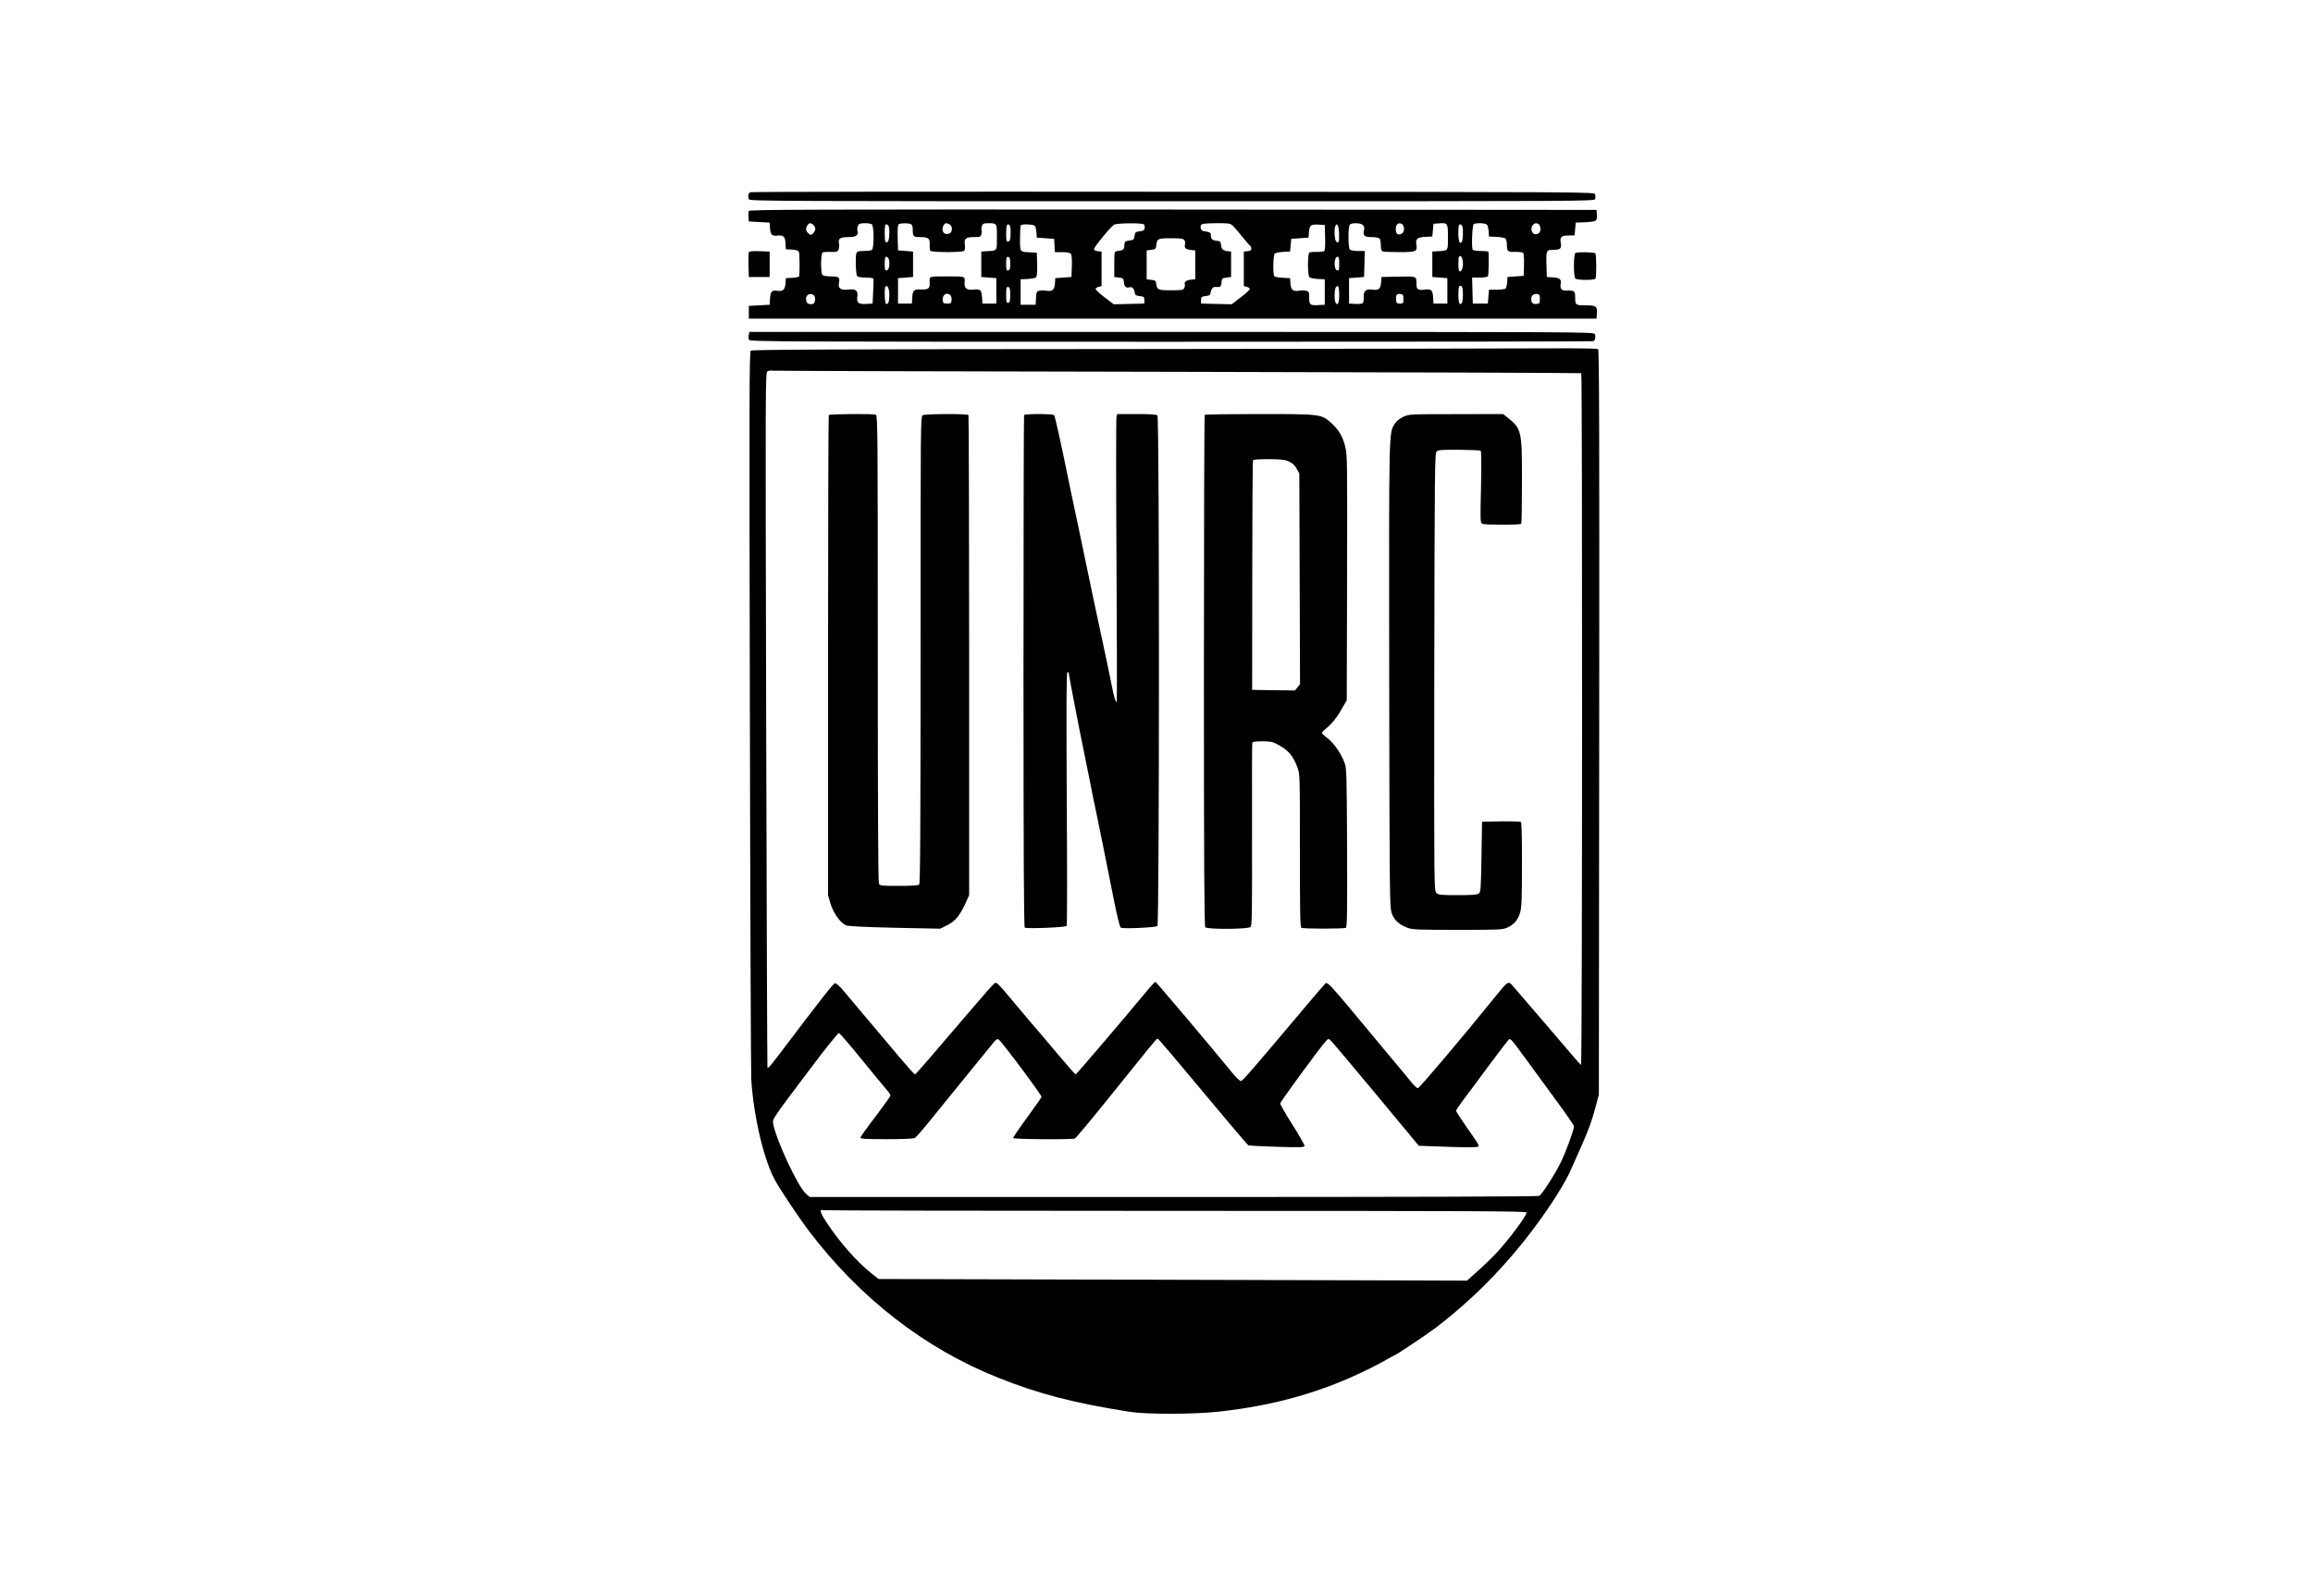 <?xml version="1.0" standalone="no"?>
<!DOCTYPE svg PUBLIC "-//W3C//DTD SVG 20010904//EN"
 "http://www.w3.org/TR/2001/REC-SVG-20010904/DTD/svg10.dtd">
<svg version="1.0" xmlns="http://www.w3.org/2000/svg"
 width="2000pt" height="1380pt" viewBox="0 0 2000 1380"
 preserveAspectRatio="xMidYMid meet">

<g transform="translate(0,1380) scale(0.1,-0.1)"
fill="#000000" stroke="none">
<path d="M6489 12138 c-19 -7 -24 -32 -13 -62 6 -15 337 -16 3659 -16 3644 0
3653 0 3658 20 3 11 3 29 0 40 -5 20 -16 20 -3645 22 -2001 2 -3648 0 -3659
-4z"/>
<path d="M6474 11976 c-3 -8 -4 -31 -2 -52 l3 -39 90 -5 90 -5 3 -45 c4 -60
17 -73 64 -67 51 7 67 -8 70 -68 l3 -50 52 -3 c38 -2 55 -8 61 -20 6 -13 8
-149 3 -209 -1 -7 -23 -13 -58 -15 l-58 -3 -3 -45 c-4 -55 -22 -72 -72 -64
-46 7 -58 -6 -62 -71 l-3 -50 -90 -5 -90 -5 0 -55 0 -55 3665 0 3665 0 3 43
c5 63 -7 72 -98 72 -88 0 -90 2 -90 76 0 48 -9 54 -78 52 -40 -2 -54 16 -47
58 7 40 -8 52 -70 56 l-50 3 -3 95 c-4 137 -3 140 62 140 60 0 70 11 61 64 -8
47 6 59 67 60 l53 1 5 55 5 55 80 3 c43 2 85 8 93 14 8 7 12 27 10 52 l-3 41
-3663 3 c-3127 2 -3663 0 -3668 -12z m560 -122 c9 -8 16 -24 16 -34 0 -19 -25
-50 -40 -50 -14 0 -40 30 -40 46 0 24 19 54 35 54 7 0 21 -7 29 -16z m504 7
c20 -12 21 -209 1 -222 -8 -5 -39 -9 -70 -9 -43 0 -58 -4 -63 -16 -11 -29 -7
-189 6 -202 7 -7 39 -12 74 -12 34 0 64 -4 66 -10 2 -5 1 -56 -2 -112 l-5
-103 -53 -3 c-69 -4 -86 9 -79 60 8 56 -12 72 -79 64 -64 -7 -89 10 -80 56 10
50 0 58 -68 58 -35 0 -67 5 -74 12 -17 17 -16 184 1 195 6 4 38 6 69 5 49 -3
58 0 68 18 6 12 8 34 5 51 -10 46 7 59 81 59 68 0 89 15 78 57 -3 12 -1 30 5
42 9 17 21 21 59 21 26 0 53 -4 60 -9z m340 0 c8 -5 14 -21 14 -37 1 -71 3
-74 67 -74 69 0 83 -12 80 -67 -2 -21 1 -44 5 -51 9 -15 274 -16 292 -1 7 6
10 25 7 49 -8 57 7 70 78 70 54 0 59 2 65 25 3 14 4 31 1 37 -2 7 -1 23 4 36
7 18 16 22 53 22 77 0 76 1 76 -121 0 -122 5 -116 -90 -121 l-45 -3 0 -110 0
-110 65 -5 65 -5 0 -110 0 -110 -60 0 -60 0 -3 50 c-4 68 -15 78 -73 71 -55
-7 -81 10 -79 53 5 65 14 61 -150 61 -164 0 -154 4 -151 -60 2 -44 -13 -55
-73 -53 -65 3 -74 -5 -78 -72 l-3 -50 -60 0 -60 0 0 110 0 110 65 5 65 5 0
110 0 110 -65 5 -65 5 -3 109 c-2 81 1 112 10 118 17 10 89 10 106 -1z m333
-1 c28 -16 26 -68 -3 -79 -33 -12 -58 4 -58 37 0 27 16 52 33 52 4 0 17 -5 28
-10z m1677 1 c8 -4 12 -19 10 -32 -2 -20 -10 -25 -43 -29 -37 -5 -40 -8 -45
-40 -5 -32 -8 -35 -45 -40 -38 -5 -40 -7 -43 -42 -3 -39 -7 -41 -67 -50 -19
-3 -20 -11 -20 -113 l0 -110 40 -5 c37 -5 40 -7 43 -40 4 -39 17 -52 48 -44
24 6 41 -11 46 -46 2 -21 10 -26 43 -30 37 -5 40 -7 40 -35 l0 -30 -133 -3
-132 -3 -81 62 c-44 33 -78 66 -76 72 2 6 14 14 28 17 l24 6 0 149 0 150 -32
3 c-21 2 -33 9 -33 18 0 19 148 199 175 212 24 13 235 15 253 3z m777 -18 c15
-16 52 -58 81 -95 30 -37 58 -70 64 -73 5 -3 10 -15 10 -25 0 -14 -8 -20 -32
-22 l-33 -3 0 -150 0 -149 24 -6 c14 -3 26 -11 28 -17 2 -6 -32 -39 -76 -72
l-81 -62 -132 3 -133 3 0 30 c0 28 3 30 40 35 33 4 41 9 43 30 5 32 21 51 41
49 43 -4 50 1 53 39 3 35 5 37 43 42 l40 5 0 110 0 110 -30 3 c-40 5 -53 17
-57 55 -3 29 -7 32 -38 35 -38 4 -50 15 -50 49 0 22 -9 27 -65 35 -24 4 -33
47 -13 59 7 5 65 9 129 9 114 0 117 -1 144 -27z m1120 11 c11 -11 14 -25 10
-41 -12 -50 1 -63 64 -63 31 0 62 -5 69 -12 7 -7 12 -33 12 -59 0 -33 5 -49
16 -53 9 -3 73 -6 144 -6 144 0 157 5 147 64 -8 51 8 65 78 68 l60 3 5 55 5
55 39 3 c85 7 86 6 86 -118 0 -124 5 -117 -90 -122 l-45 -3 0 -110 0 -110 65
-5 65 -5 0 -110 0 -110 -60 0 -60 0 -3 50 c-4 67 -15 78 -71 71 -56 -8 -73 2
-73 40 -1 79 9 75 -156 72 l-147 -3 -3 -47 c-4 -57 -22 -71 -80 -62 -51 8 -74
-13 -70 -67 1 -22 -3 -44 -9 -50 -5 -5 -34 -9 -64 -7 l-54 3 0 110 0 110 65 5
65 5 3 113 3 112 -59 0 c-32 0 -63 5 -70 12 -16 16 -16 200 0 216 18 18 94 15
113 -4z m343 4 c19 -19 15 -66 -7 -78 -38 -20 -57 1 -51 55 3 33 36 45 58 23z
m730 -1 c6 -7 12 -33 14 -57 l3 -45 65 -3 c35 -2 70 -8 77 -14 7 -6 13 -32 13
-59 0 -55 7 -59 83 -57 27 0 53 -4 58 -9 5 -5 8 -52 7 -104 l-3 -94 -70 -5
-70 -5 -3 -45 c-2 -25 -8 -49 -13 -55 -6 -5 -40 -10 -77 -10 l-67 0 -5 -60 -5
-60 -65 0 -65 0 -3 113 -3 112 65 0 c39 0 68 5 72 12 6 9 9 171 5 211 -1 4
-30 7 -65 7 -36 0 -68 5 -72 11 -12 19 -4 213 9 221 20 13 104 9 115 -5z m450
1 c7 -7 12 -24 12 -40 0 -50 -64 -61 -76 -13 -12 47 33 84 64 53z m-5624 -14
c11 -30 6 -121 -7 -133 -22 -17 -27 -3 -27 76 0 56 3 73 14 73 8 0 17 -7 20
-16z m1051 -7 c4 -13 5 -45 3 -73 -2 -37 -7 -50 -20 -52 -16 -3 -18 5 -18 66
0 38 3 72 7 75 12 13 23 7 28 -16z m213 10 c6 -7 12 -33 14 -57 l3 -45 75 -5
75 -5 3 -57 3 -58 63 0 c42 0 67 -5 75 -14 8 -9 11 -47 9 -107 l-3 -94 -70 -5
-70 -5 -3 -45 c-4 -56 -22 -72 -73 -64 -21 4 -49 4 -63 0 -23 -6 -25 -12 -28
-64 l-3 -57 -65 0 -65 0 0 110 0 110 62 3 c36 2 66 8 73 16 7 9 10 50 8 112
l-3 99 -50 3 c-100 5 -95 -2 -95 121 0 59 3 111 7 114 12 12 110 7 121 -6z
m2510 -101 c2 -81 -1 -112 -10 -118 -7 -4 -36 -7 -64 -6 -28 1 -56 -2 -62 -6
-17 -10 -16 -200 1 -214 7 -6 40 -12 72 -14 l60 -3 0 -110 0 -110 -59 -3 c-69
-4 -76 2 -76 70 0 43 -3 48 -25 54 -14 4 -43 4 -64 0 -51 -8 -69 8 -73 64 l-3
45 -65 3 c-36 2 -68 8 -72 15 -13 21 -9 183 5 195 7 6 40 12 72 14 l60 3 5 55
5 55 75 5 75 5 3 45 c5 63 15 71 81 68 l56 -3 3 -109z m120 44 c4 -77 -2 -97
-23 -80 -15 13 -21 102 -9 135 13 33 29 6 32 -55z m1066 54 c9 -24 7 -117 -3
-133 -18 -29 -31 2 -31 75 0 57 3 74 14 74 8 0 17 -7 20 -16z m-2404 -119 c7
-8 10 -25 6 -39 -7 -30 8 -43 54 -48 l35 -3 0 -125 0 -125 -35 -3 c-41 -4 -63
-20 -55 -39 2 -8 0 -23 -5 -34 -10 -17 -22 -19 -114 -19 -112 0 -122 4 -128
55 -3 27 -7 31 -43 35 l-40 5 0 125 0 125 40 5 c37 5 40 7 43 40 6 56 14 60
127 60 79 0 105 -3 115 -15z m2410 -205 c0 -45 -18 -79 -33 -63 -4 3 -7 32 -7
63 0 31 3 60 7 63 15 16 33 -18 33 -63z m-4964 36 c10 -41 1 -91 -18 -94 -16
-3 -18 5 -18 57 0 47 3 61 15 61 8 0 17 -11 21 -24z m1049 -36 c0 -44 -3 -55
-17 -58 -16 -3 -18 5 -18 58 0 53 2 61 18 58 14 -3 17 -14 17 -58z m2845 -1
c0 -52 -2 -60 -17 -57 -32 6 -29 118 2 118 12 0 15 -14 15 -61z m-3890 -268
c0 -60 -11 -88 -29 -77 -12 8 -16 138 -4 149 16 17 33 -19 33 -72z m3890 -1
c0 -68 -13 -97 -31 -69 -13 21 -11 123 3 137 20 20 28 2 28 -68z m1064 64 c9
-24 7 -117 -3 -133 -18 -28 -31 1 -31 68 0 37 3 71 7 74 11 11 20 8 27 -9z
m-3909 -64 c0 -54 -3 -65 -17 -68 -16 -3 -18 5 -18 68 0 63 2 71 18 68 14 -3
17 -14 17 -68z m-1692 -11 c5 -9 7 -28 3 -42 -5 -21 -12 -27 -35 -27 -29 0
-41 15 -41 49 0 39 52 54 73 20z m1176 7 c7 -8 11 -27 9 -43 -3 -25 -7 -28
-38 -28 -31 0 -35 3 -38 28 -4 32 13 57 38 57 10 0 23 -6 29 -14z m3916 -31
c0 -38 -2 -40 -30 -40 -26 0 -30 4 -33 28 -5 44 4 59 35 55 25 -3 28 -7 28
-43z m1180 0 c0 -37 -2 -40 -29 -43 -31 -4 -46 10 -46 44 0 28 20 45 50 42 22
-3 25 -8 25 -43z"/>
<path d="M6474 11617 c-2 -7 -3 -58 -2 -113 l3 -99 90 0 90 0 0 110 0 110 -88
3 c-66 2 -89 0 -93 -11z"/>
<path d="M13623 11613 c-18 -7 -18 -204 -1 -221 16 -16 164 -16 174 -1 9 14 8
204 -1 218 -6 11 -148 14 -172 4z"/>
<path d="M6474 10903 c-4 -14 -2 -33 3 -42 9 -15 329 -16 3653 -16 2003 0
3645 2 3649 5 15 10 21 42 11 61 -11 19 -67 19 -3660 19 l-3650 0 -6 -27z"/>
<path d="M9781 10782 c-2564 -1 -3277 -5 -3289 -14 -13 -11 -14 -387 -8 -3113
3 -1705 9 -3140 12 -3190 21 -326 112 -709 211 -880 49 -86 207 -322 281 -420
442 -585 1006 -1024 1642 -1277 353 -141 650 -218 1135 -295 148 -23 556 -23
772 1 488 53 905 172 1313 376 52 26 119 61 148 79 29 17 55 31 57 31 11 0
272 174 349 232 324 244 623 548 872 885 136 183 254 370 304 482 152 338 175
395 218 556 l27 100 3 3219 c2 2582 0 3221 -10 3228 -7 5 -182 7 -388 6 -206
-2 -1848 -4 -3649 -6z m404 -197 c1914 -4 3483 -9 3488 -12 10 -6 9 -5985 -2
-5981 -4 2 -31 30 -58 63 -48 57 -488 570 -539 628 -32 35 -37 32 -140 -95
-281 -348 -661 -797 -674 -797 -8 -1 -35 25 -60 56 -25 31 -85 104 -135 163
-49 59 -153 183 -230 276 -318 384 -356 426 -373 412 -8 -7 -97 -110 -196
-228 -437 -519 -520 -615 -535 -617 -9 -2 -41 28 -76 71 -189 232 -658 786
-664 786 -4 0 -28 -24 -52 -52 -262 -315 -632 -748 -638 -748 -4 0 -72 77
-152 172 -79 94 -164 195 -189 223 -25 28 -88 103 -140 165 -202 242 -202 241
-221 227 -10 -6 -91 -97 -180 -202 -401 -470 -501 -585 -508 -585 -4 0 -63 66
-132 147 -345 409 -417 494 -477 566 -43 52 -71 77 -82 75 -16 -3 -102 -112
-500 -638 -36 -47 -68 -86 -72 -88 -4 -2 -9 -4 -12 -5 -2 -1 -7 1351 -11 3004
-7 2937 -7 3007 11 3018 11 6 30 9 44 6 14 -2 1591 -7 3505 -10z m-2735 -5945
c101 -124 199 -242 217 -263 18 -20 33 -43 33 -50 -1 -6 -59 -88 -130 -182
-72 -93 -130 -175 -130 -182 0 -10 49 -13 226 -13 128 0 233 4 244 10 10 5 74
78 141 162 132 163 518 638 550 676 13 15 24 20 33 15 24 -13 377 -486 372
-498 -2 -6 -58 -86 -125 -178 -67 -91 -121 -171 -121 -177 0 -11 506 -15 534
-4 9 4 132 150 274 327 387 481 432 537 441 537 7 0 130 -145 616 -727 88
-105 165 -194 171 -197 7 -2 118 -8 248 -12 213 -6 236 -5 236 9 0 9 -47 91
-105 183 -58 91 -105 174 -105 183 0 15 355 499 399 544 17 17 18 17 38 0 11
-10 187 -219 391 -464 l370 -446 167 -6 c212 -9 340 -9 348 -1 9 9 0 24 -103
170 -49 71 -90 134 -90 139 0 6 29 49 64 96 35 46 136 181 224 301 88 119 165
218 169 221 15 9 25 -3 131 -148 56 -77 176 -241 267 -365 91 -123 165 -231
165 -238 0 -31 -73 -230 -115 -314 -55 -110 -161 -275 -186 -288 -11 -7 -1151
-10 -3163 -10 l-3145 0 -33 29 c-68 60 -256 461 -282 602 -8 44 -16 32 312
467 136 182 249 322 256 320 7 -2 96 -104 196 -228z m2716 -1310 c2628 0 3034
-2 3034 -14 0 -29 -149 -229 -257 -346 -38 -41 -111 -112 -163 -158 l-95 -85
-2544 7 -2544 7 -61 48 c-129 103 -274 267 -390 443 -54 81 -64 117 -29 104 8
-3 1380 -6 3049 -6z"/>
<path d="M7166 10211 c-3 -5 -6 -941 -6 -2081 l0 -2071 21 -72 c25 -82 87
-169 134 -188 20 -8 160 -15 422 -21 l393 -8 60 30 c69 35 106 79 157 187 l33
73 0 2071 c0 1139 -3 2075 -6 2080 -7 13 -371 11 -395 -1 -19 -11 -19 -44 -19
-2028 0 -1556 -3 -2021 -12 -2030 -8 -8 -61 -12 -175 -12 -150 0 -163 1 -173
19 -7 13 -10 665 -10 2034 0 1828 -1 2015 -16 2021 -25 10 -402 7 -408 -3z"/>
<path d="M8855 10211 c-3 -6 -5 -1003 -5 -2217 0 -1609 3 -2210 11 -2215 19
-11 353 2 362 15 5 6 5 500 1 1097 -4 793 -3 1088 5 1093 6 4 11 6 11 4 0 -13
65 -353 94 -498 20 -96 57 -278 82 -405 25 -126 53 -268 64 -315 20 -93 74
-362 149 -739 30 -151 53 -246 62 -252 18 -12 300 1 317 14 17 14 18 4397 0
4415 -8 8 -63 12 -180 12 l-168 0 -6 -27 c-4 -14 -4 -574 0 -1245 4 -670 5
-1218 2 -1218 -11 0 -25 48 -46 158 -19 94 -48 235 -95 452 -8 36 -35 164 -61
285 -65 312 -112 536 -134 640 -37 171 -91 431 -115 550 -38 185 -83 384 -90
395 -8 13 -252 13 -260 1z"/>
<path d="M10417 10213 c-4 -3 -7 -999 -7 -2213 0 -1702 3 -2209 12 -2218 19
-19 372 -17 391 3 13 12 14 124 13 797 -1 431 0 789 2 796 3 8 29 12 87 12 69
0 90 -4 130 -26 94 -49 136 -98 173 -198 22 -58 22 -63 22 -719 0 -525 2 -662
12 -669 17 -10 369 -10 386 0 10 7 12 144 10 693 -3 638 -4 687 -22 733 -29
80 -93 172 -146 212 -28 21 -50 42 -50 46 0 5 12 18 27 31 57 46 100 98 143
174 l45 78 3 1060 c2 1025 2 1062 -17 1137 -22 87 -58 146 -125 205 -82 72
-89 73 -615 73 -257 0 -471 -3 -474 -7z m731 -405 c30 -14 49 -33 65 -62 l22
-41 3 -911 3 -910 -22 -27 -21 -27 -185 2 -186 3 1 987 c0 543 3 992 7 998 4
7 54 10 138 10 111 -1 139 -5 175 -22z"/>
<path d="M12134 10196 c-33 -16 -58 -36 -73 -59 -53 -86 -51 -15 -49 -2179 3
-1956 4 -2004 23 -2056 21 -59 62 -96 135 -124 40 -16 87 -18 432 -18 357 0
390 1 430 19 58 25 93 66 112 130 13 44 16 117 16 414 1 198 -3 364 -8 369 -5
5 -82 7 -173 6 l-164 -3 -5 -303 c-5 -286 -6 -304 -24 -318 -15 -11 -58 -14
-183 -14 -150 0 -165 2 -183 20 -20 20 -20 29 -18 1910 3 1745 4 1891 20 1906
14 14 40 16 194 15 97 -1 182 -4 187 -8 6 -4 7 -114 3 -314 -7 -302 -7 -308
13 -318 20 -11 324 -11 335 0 3 3 6 165 6 360 1 442 -3 461 -122 557 l-41 32
-406 -1 c-403 0 -406 0 -457 -23z"/>
</g>
</svg>
